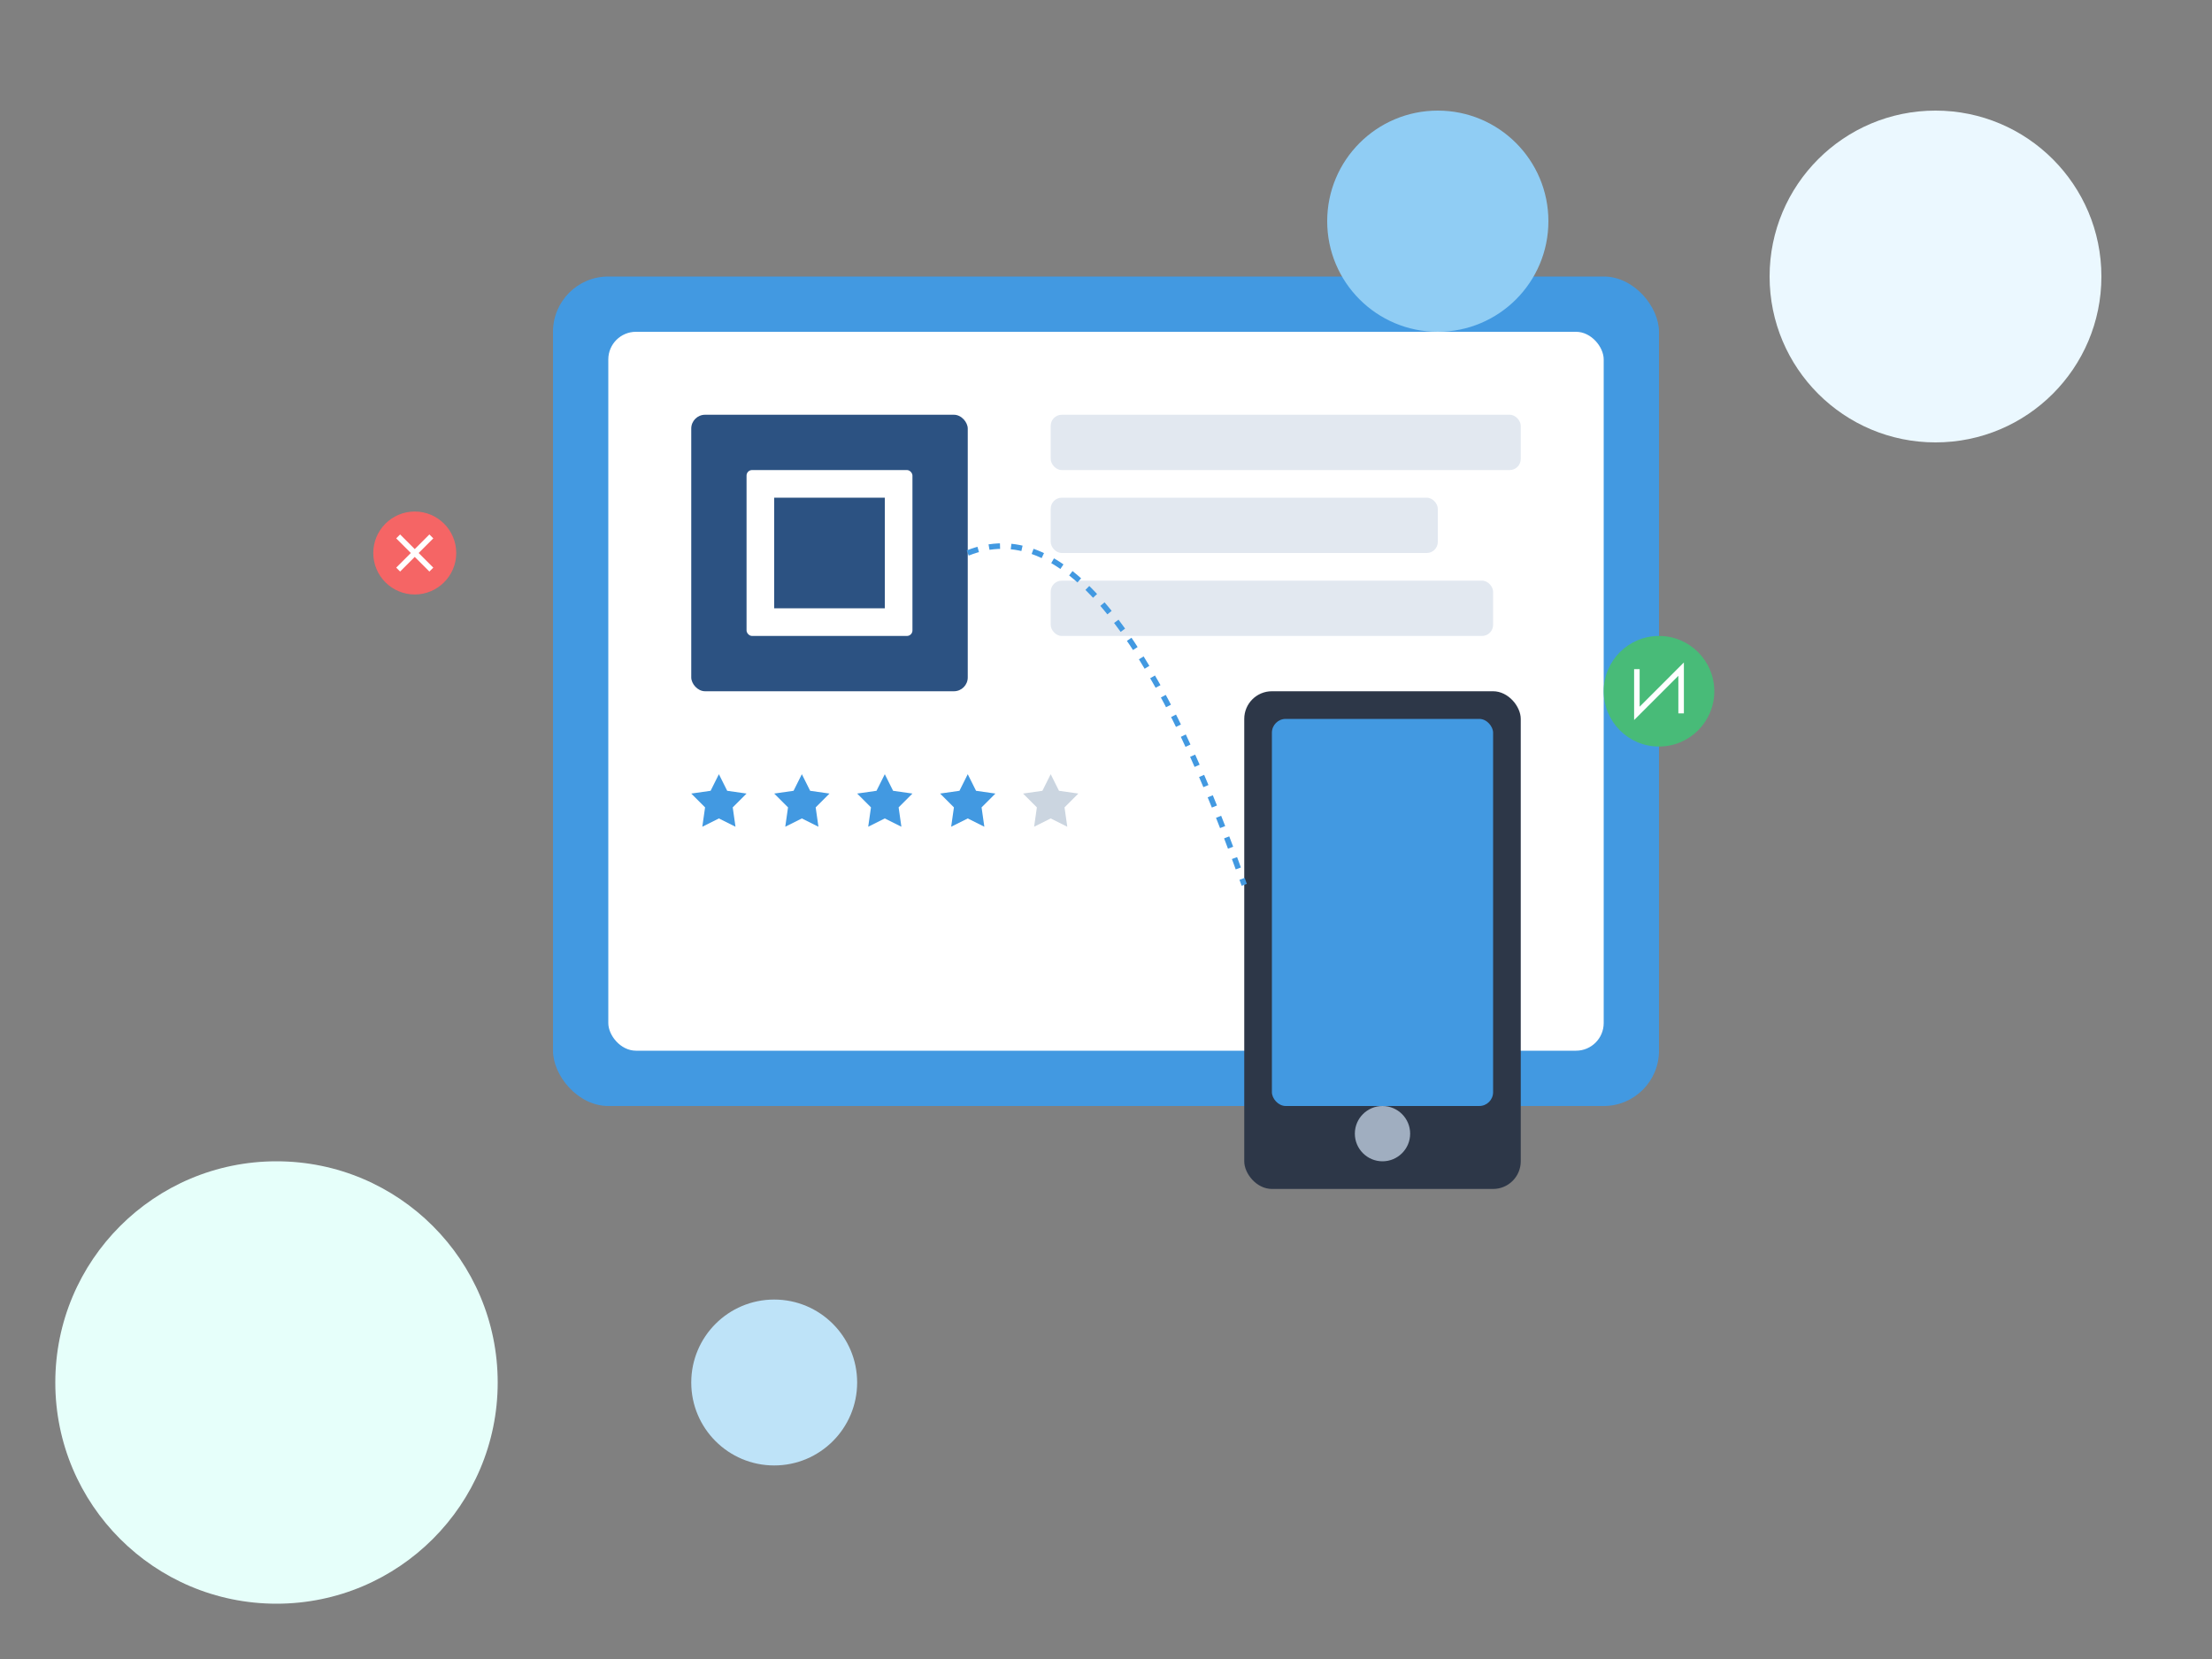 <?xml version="1.0" encoding="UTF-8"?>
<svg width="800" height="600" viewBox="0 0 800 600" fill="none" xmlns="http://www.w3.org/2000/svg">
  <rect x="0" y="0" width="800" height="600" fill="#808080" stroke="none"/>
  <!-- Background Elements -->
  <circle cx="700" cy="100" r="60" fill="#EBF8FF" />
  <circle cx="100" cy="500" r="80" fill="#E6FFFA" />
  
  <!-- Main Device Frame -->
  <rect x="200" y="100" width="400" height="300" rx="20" fill="#4299E1" />
  <rect x="220" y="120" width="360" height="260" rx="10" fill="white" />
  
  <!-- QR Code -->
  <rect x="250" y="150" width="100" height="100" rx="5" fill="#2C5282" />
  <rect x="270" y="170" width="60" height="60" rx="2" fill="white" />
  <rect x="280" y="180" width="40" height="40" fill="#2C5282" />
  
  <!-- Feedback Elements -->
  <rect x="380" y="150" width="170" height="20" rx="4" fill="#E2E8F0" />
  <rect x="380" y="180" width="140" height="20" rx="4" fill="#E2E8F0" />
  <rect x="380" y="210" width="160" height="20" rx="4" fill="#E2E8F0" />
  
  <!-- Rating Stars -->
  <g transform="translate(250, 280)">
    <path d="M10,0 L13,6 L20,7 L15,12 L16,19 L10,16 L4,19 L5,12 L0,7 L7,6 Z" fill="#4299E1" />
    <path d="M40,0 L43,6 L50,7 L45,12 L46,19 L40,16 L34,19 L35,12 L30,7 L37,6 Z" fill="#4299E1" />
    <path d="M70,0 L73,6 L80,7 L75,12 L76,19 L70,16 L64,19 L65,12 L60,7 L67,6 Z" fill="#4299E1" />
    <path d="M100,0 L103,6 L110,7 L105,12 L106,19 L100,16 L94,19 L95,12 L90,7 L97,6 Z" fill="#4299E1" />
    <path d="M130,0 L133,6 L140,7 L135,12 L136,19 L130,16 L124,19 L125,12 L120,7 L127,6 Z" fill="#CBD5E0" />
  </g>
  
  <!-- Mobile Device -->
  <rect x="450" y="250" width="100" height="180" rx="10" fill="#2D3748" />
  <rect x="460" y="260" width="80" height="140" rx="5" fill="#4299E1" />
  <circle cx="500" cy="410" r="10" fill="#A0AEC0" />
  
  <!-- Decorative Elements -->
  <circle cx="280" cy="500" r="30" fill="#BEE3F8" />
  <circle cx="520" cy="80" r="40" fill="#90CDF4" />
  
  <!-- Connection Lines -->
  <path d="M350 200 Q 400 180, 450 320" stroke="#4299E1" stroke-width="2" fill="none" stroke-dasharray="4" />
  
  <!-- Floating Feedback Icons -->
  <g transform="translate(600, 250)">
    <circle cx="0" cy="0" r="20" fill="#48BB78" />
    <path d="M-8,-8 L-8,8 L8,-8 L8,8" stroke="white" stroke-width="2" />
  </g>
  <g transform="translate(150, 200)">
    <circle cx="0" cy="0" r="15" fill="#F56565" />
    <path d="M-6,-6 L6,6 M-6,6 L6,-6" stroke="white" stroke-width="2" />
  </g>
</svg> 